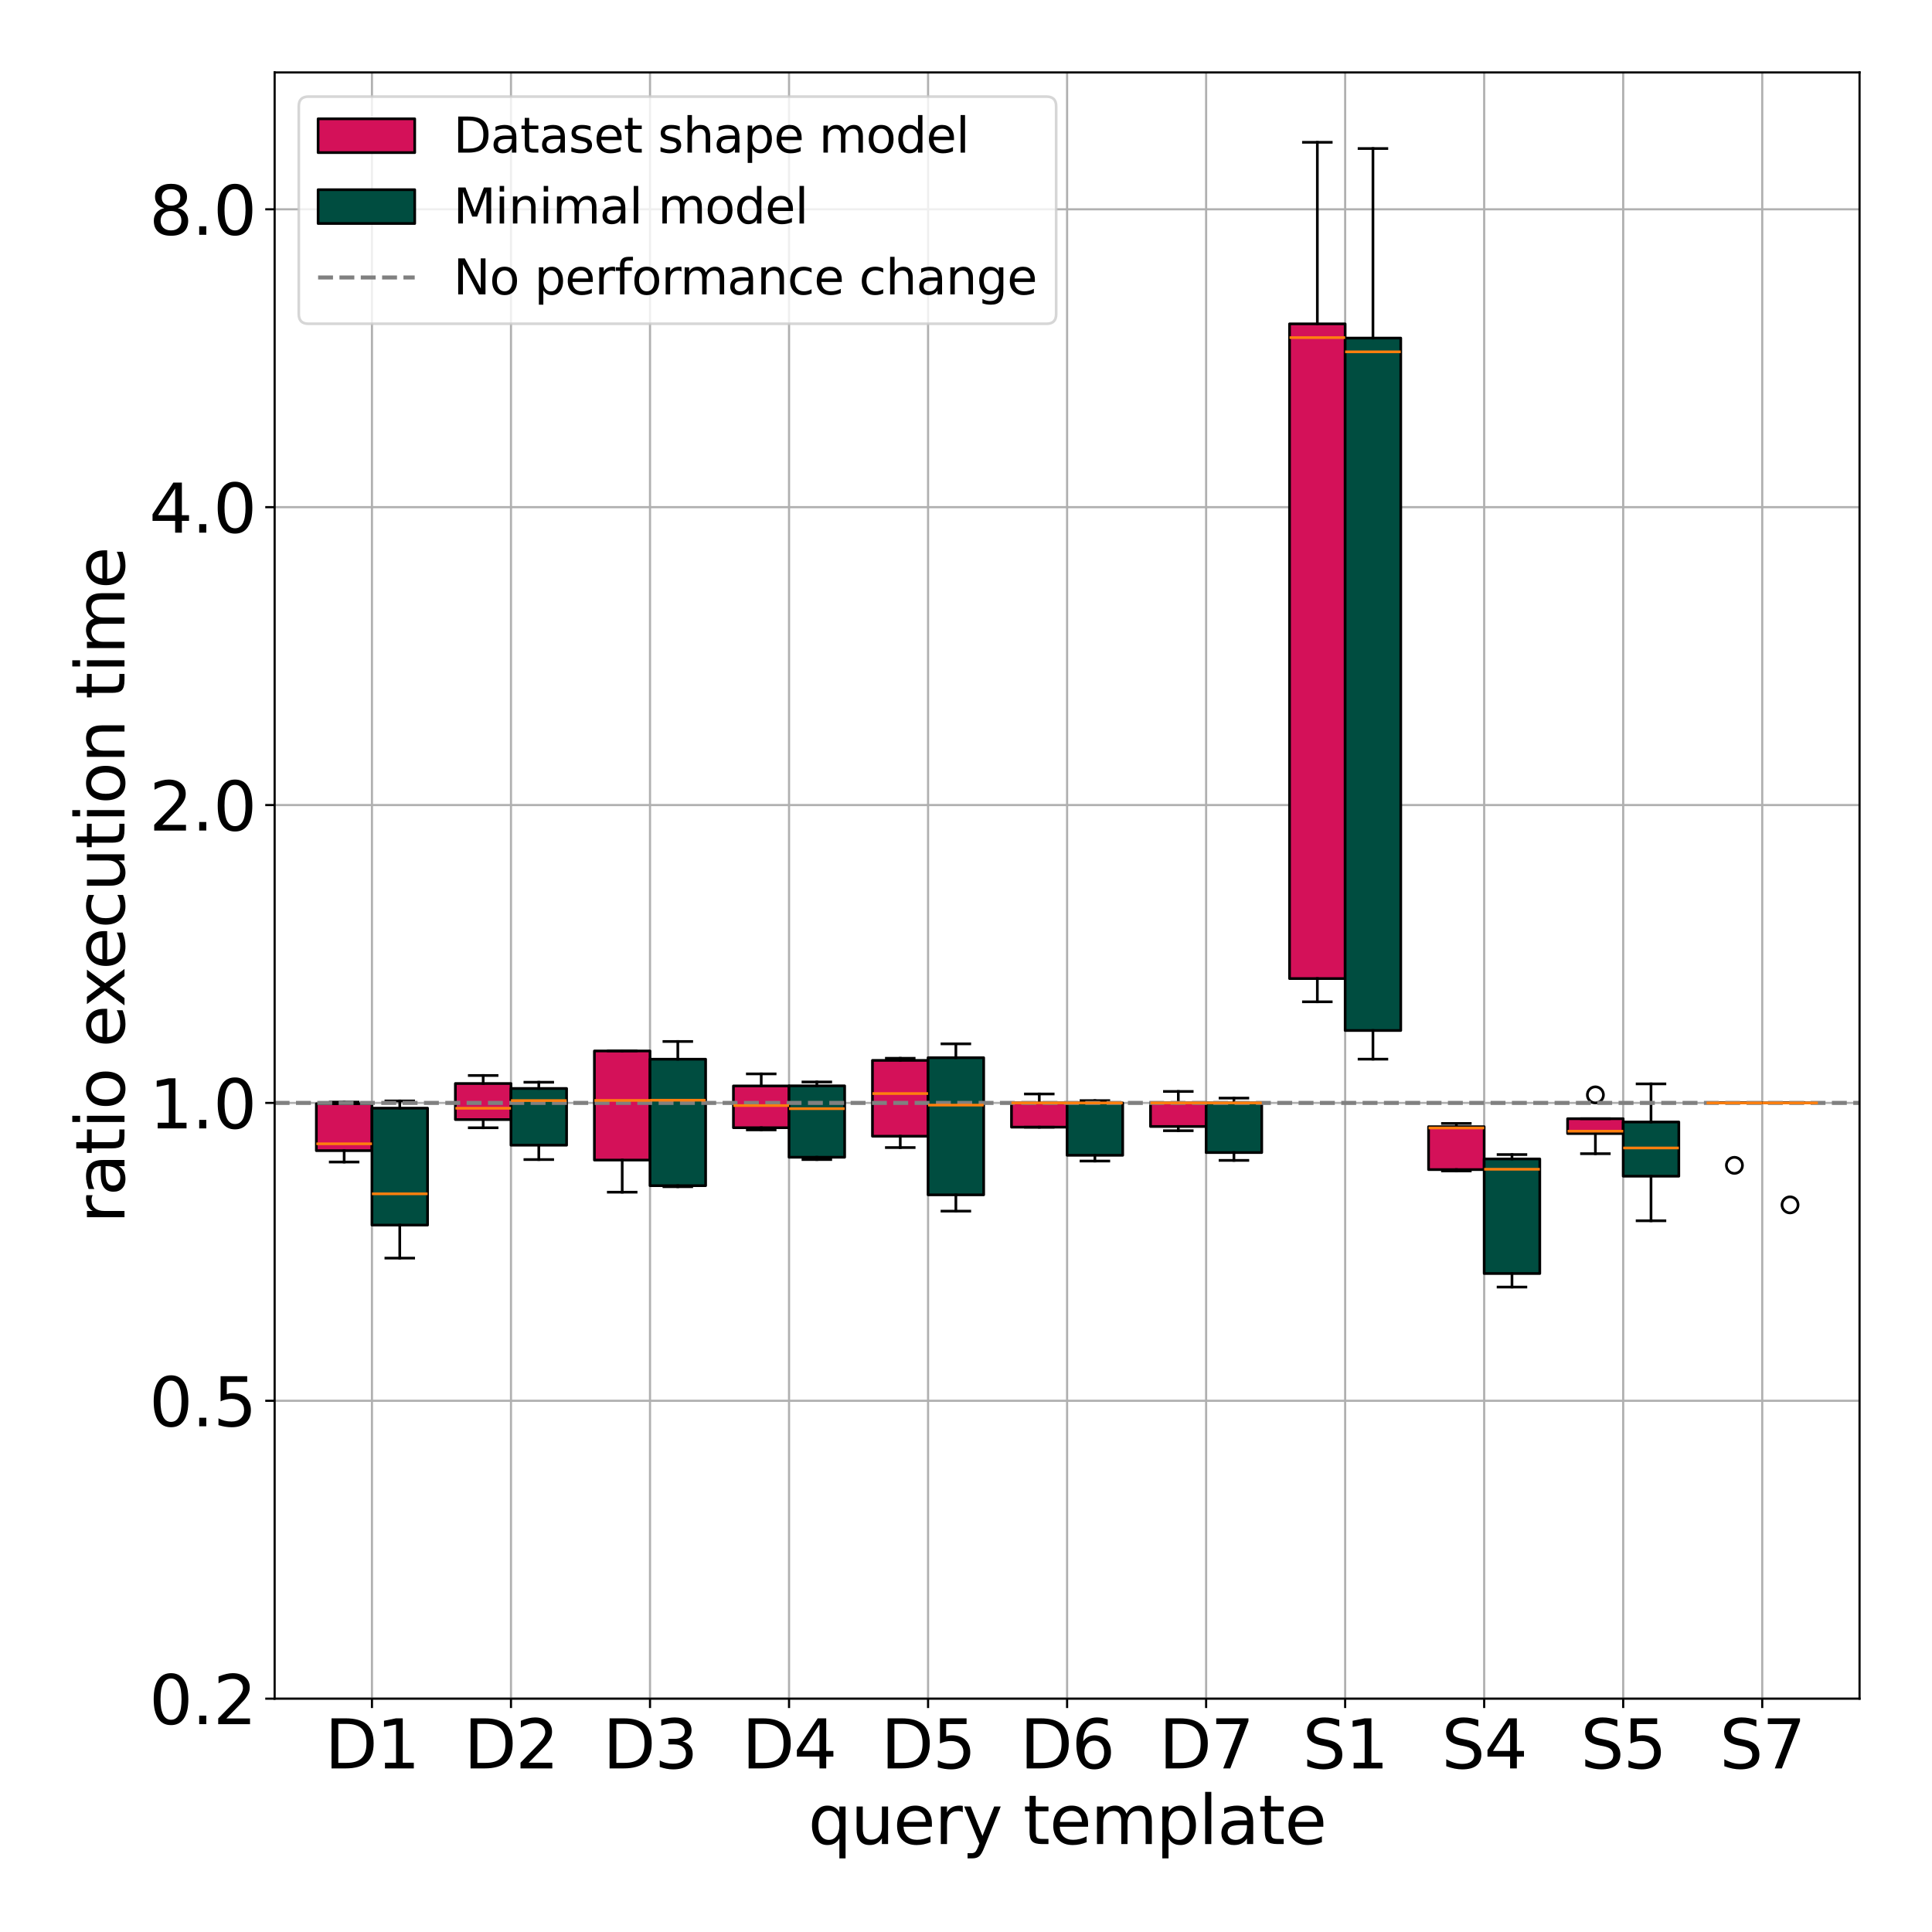 <?xml version="1.0" encoding="utf-8" standalone="no"?>
<!DOCTYPE svg PUBLIC "-//W3C//DTD SVG 1.1//EN"
  "http://www.w3.org/Graphics/SVG/1.1/DTD/svg11.dtd">
<svg xmlns:xlink="http://www.w3.org/1999/xlink" width="720pt" height="720pt" viewBox="0 0 720 720" xmlns="http://www.w3.org/2000/svg" version="1.1">
 <defs>
  <style type="text/css">*{stroke-linejoin: round; stroke-linecap: butt}</style>
 </defs>
 <g id="figure_1">
  <g id="patch_1">
   <path d="M 0 720 
L 720 720 
L 720 0 
L 0 0 
z
" style="fill: #ffffff"/>
  </g>
  <g id="axes_1">
   <g id="patch_2">
    <path d="M 102.35 633.04 
L 693 633.04 
L 693 27 
L 102.35 27 
z
" style="fill: #ffffff"/>
   </g>
   <g id="matplotlib.axis_1">
    <g id="xtick_1">
     <g id="line2d_1">
      <path d="M 138.618 633.04 
L 138.618 27 
" clip-path="url(#p87df834d7c)" style="fill: none; stroke: #b0b0b0; stroke-width: 0.8; stroke-linecap: square"/>
     </g>
     <g id="line2d_2">
      <defs>
       <path id="m5e03c2108e" d="M 0 0 
L 0 3.5 
" style="stroke: #000000; stroke-width: 0.8"/>
      </defs>
      <g>
       <use xlink:href="#m5e03c2108e" x="138.618" y="633.04" style="stroke: #000000; stroke-width: 0.8"/>
      </g>
     </g>
     <g id="text_1">
      <!-- D1 -->
      <g transform="translate(121.04 659.036) scale(0.25 -0.25)">
       <defs>
        <path id="DejaVuSans-44" d="M 1259 4147 
L 1259 519 
L 2022 519 
Q 2988 519 3436 956 
Q 3884 1394 3884 2338 
Q 3884 3275 3436 3711 
Q 2988 4147 2022 4147 
L 1259 4147 
z
M 628 4666 
L 1925 4666 
Q 3281 4666 3915 4102 
Q 4550 3538 4550 2338 
Q 4550 1131 3912 565 
Q 3275 0 1925 0 
L 628 0 
L 628 4666 
z
" transform="scale(0.016)"/>
        <path id="DejaVuSans-31" d="M 794 531 
L 1825 531 
L 1825 4091 
L 703 3866 
L 703 4441 
L 1819 4666 
L 2450 4666 
L 2450 531 
L 3481 531 
L 3481 0 
L 794 0 
L 794 531 
z
" transform="scale(0.016)"/>
       </defs>
       <use xlink:href="#DejaVuSans-44"/>
       <use xlink:href="#DejaVuSans-31" x="77.002"/>
      </g>
     </g>
    </g>
    <g id="xtick_2">
     <g id="line2d_3">
      <path d="M 190.429 633.04 
L 190.429 27 
" clip-path="url(#p87df834d7c)" style="fill: none; stroke: #b0b0b0; stroke-width: 0.8; stroke-linecap: square"/>
     </g>
     <g id="line2d_4">
      <g>
       <use xlink:href="#m5e03c2108e" x="190.429" y="633.04" style="stroke: #000000; stroke-width: 0.8"/>
      </g>
     </g>
     <g id="text_2">
      <!-- D2 -->
      <g transform="translate(172.851 659.036) scale(0.25 -0.25)">
       <defs>
        <path id="DejaVuSans-32" d="M 1228 531 
L 3431 531 
L 3431 0 
L 469 0 
L 469 531 
Q 828 903 1448 1529 
Q 2069 2156 2228 2338 
Q 2531 2678 2651 2914 
Q 2772 3150 2772 3378 
Q 2772 3750 2511 3984 
Q 2250 4219 1831 4219 
Q 1534 4219 1204 4116 
Q 875 4013 500 3803 
L 500 4441 
Q 881 4594 1212 4672 
Q 1544 4750 1819 4750 
Q 2544 4750 2975 4387 
Q 3406 4025 3406 3419 
Q 3406 3131 3298 2873 
Q 3191 2616 2906 2266 
Q 2828 2175 2409 1742 
Q 1991 1309 1228 531 
z
" transform="scale(0.016)"/>
       </defs>
       <use xlink:href="#DejaVuSans-44"/>
       <use xlink:href="#DejaVuSans-32" x="77.002"/>
      </g>
     </g>
    </g>
    <g id="xtick_3">
     <g id="line2d_5">
      <path d="M 242.241 633.04 
L 242.241 27 
" clip-path="url(#p87df834d7c)" style="fill: none; stroke: #b0b0b0; stroke-width: 0.8; stroke-linecap: square"/>
     </g>
     <g id="line2d_6">
      <g>
       <use xlink:href="#m5e03c2108e" x="242.241" y="633.04" style="stroke: #000000; stroke-width: 0.8"/>
      </g>
     </g>
     <g id="text_3">
      <!-- D3 -->
      <g transform="translate(224.663 659.036) scale(0.25 -0.25)">
       <defs>
        <path id="DejaVuSans-33" d="M 2597 2516 
Q 3050 2419 3304 2112 
Q 3559 1806 3559 1356 
Q 3559 666 3084 287 
Q 2609 -91 1734 -91 
Q 1441 -91 1130 -33 
Q 819 25 488 141 
L 488 750 
Q 750 597 1062 519 
Q 1375 441 1716 441 
Q 2309 441 2620 675 
Q 2931 909 2931 1356 
Q 2931 1769 2642 2001 
Q 2353 2234 1838 2234 
L 1294 2234 
L 1294 2753 
L 1863 2753 
Q 2328 2753 2575 2939 
Q 2822 3125 2822 3475 
Q 2822 3834 2567 4026 
Q 2313 4219 1838 4219 
Q 1578 4219 1281 4162 
Q 984 4106 628 3988 
L 628 4550 
Q 988 4650 1302 4700 
Q 1616 4750 1894 4750 
Q 2613 4750 3031 4423 
Q 3450 4097 3450 3541 
Q 3450 3153 3228 2886 
Q 3006 2619 2597 2516 
z
" transform="scale(0.016)"/>
       </defs>
       <use xlink:href="#DejaVuSans-44"/>
       <use xlink:href="#DejaVuSans-33" x="77.002"/>
      </g>
     </g>
    </g>
    <g id="xtick_4">
     <g id="line2d_7">
      <path d="M 294.052 633.04 
L 294.052 27 
" clip-path="url(#p87df834d7c)" style="fill: none; stroke: #b0b0b0; stroke-width: 0.8; stroke-linecap: square"/>
     </g>
     <g id="line2d_8">
      <g>
       <use xlink:href="#m5e03c2108e" x="294.052" y="633.04" style="stroke: #000000; stroke-width: 0.8"/>
      </g>
     </g>
     <g id="text_4">
      <!-- D4 -->
      <g transform="translate(276.474 659.036) scale(0.25 -0.25)">
       <defs>
        <path id="DejaVuSans-34" d="M 2419 4116 
L 825 1625 
L 2419 1625 
L 2419 4116 
z
M 2253 4666 
L 3047 4666 
L 3047 1625 
L 3713 1625 
L 3713 1100 
L 3047 1100 
L 3047 0 
L 2419 0 
L 2419 1100 
L 313 1100 
L 313 1709 
L 2253 4666 
z
" transform="scale(0.016)"/>
       </defs>
       <use xlink:href="#DejaVuSans-44"/>
       <use xlink:href="#DejaVuSans-34" x="77.002"/>
      </g>
     </g>
    </g>
    <g id="xtick_5">
     <g id="line2d_9">
      <path d="M 345.864 633.04 
L 345.864 27 
" clip-path="url(#p87df834d7c)" style="fill: none; stroke: #b0b0b0; stroke-width: 0.8; stroke-linecap: square"/>
     </g>
     <g id="line2d_10">
      <g>
       <use xlink:href="#m5e03c2108e" x="345.864" y="633.04" style="stroke: #000000; stroke-width: 0.8"/>
      </g>
     </g>
     <g id="text_5">
      <!-- D5 -->
      <g transform="translate(328.285 659.036) scale(0.25 -0.25)">
       <defs>
        <path id="DejaVuSans-35" d="M 691 4666 
L 3169 4666 
L 3169 4134 
L 1269 4134 
L 1269 2991 
Q 1406 3038 1543 3061 
Q 1681 3084 1819 3084 
Q 2600 3084 3056 2656 
Q 3513 2228 3513 1497 
Q 3513 744 3044 326 
Q 2575 -91 1722 -91 
Q 1428 -91 1123 -41 
Q 819 9 494 109 
L 494 744 
Q 775 591 1075 516 
Q 1375 441 1709 441 
Q 2250 441 2565 725 
Q 2881 1009 2881 1497 
Q 2881 1984 2565 2268 
Q 2250 2553 1709 2553 
Q 1456 2553 1204 2497 
Q 953 2441 691 2322 
L 691 4666 
z
" transform="scale(0.016)"/>
       </defs>
       <use xlink:href="#DejaVuSans-44"/>
       <use xlink:href="#DejaVuSans-35" x="77.002"/>
      </g>
     </g>
    </g>
    <g id="xtick_6">
     <g id="line2d_11">
      <path d="M 397.675 633.04 
L 397.675 27 
" clip-path="url(#p87df834d7c)" style="fill: none; stroke: #b0b0b0; stroke-width: 0.8; stroke-linecap: square"/>
     </g>
     <g id="line2d_12">
      <g>
       <use xlink:href="#m5e03c2108e" x="397.675" y="633.04" style="stroke: #000000; stroke-width: 0.8"/>
      </g>
     </g>
     <g id="text_6">
      <!-- D6 -->
      <g transform="translate(380.097 659.036) scale(0.25 -0.25)">
       <defs>
        <path id="DejaVuSans-36" d="M 2113 2584 
Q 1688 2584 1439 2293 
Q 1191 2003 1191 1497 
Q 1191 994 1439 701 
Q 1688 409 2113 409 
Q 2538 409 2786 701 
Q 3034 994 3034 1497 
Q 3034 2003 2786 2293 
Q 2538 2584 2113 2584 
z
M 3366 4563 
L 3366 3988 
Q 3128 4100 2886 4159 
Q 2644 4219 2406 4219 
Q 1781 4219 1451 3797 
Q 1122 3375 1075 2522 
Q 1259 2794 1537 2939 
Q 1816 3084 2150 3084 
Q 2853 3084 3261 2657 
Q 3669 2231 3669 1497 
Q 3669 778 3244 343 
Q 2819 -91 2113 -91 
Q 1303 -91 875 529 
Q 447 1150 447 2328 
Q 447 3434 972 4092 
Q 1497 4750 2381 4750 
Q 2619 4750 2861 4703 
Q 3103 4656 3366 4563 
z
" transform="scale(0.016)"/>
       </defs>
       <use xlink:href="#DejaVuSans-44"/>
       <use xlink:href="#DejaVuSans-36" x="77.002"/>
      </g>
     </g>
    </g>
    <g id="xtick_7">
     <g id="line2d_13">
      <path d="M 449.486 633.04 
L 449.486 27 
" clip-path="url(#p87df834d7c)" style="fill: none; stroke: #b0b0b0; stroke-width: 0.8; stroke-linecap: square"/>
     </g>
     <g id="line2d_14">
      <g>
       <use xlink:href="#m5e03c2108e" x="449.486" y="633.04" style="stroke: #000000; stroke-width: 0.8"/>
      </g>
     </g>
     <g id="text_7">
      <!-- D7 -->
      <g transform="translate(431.908 659.036) scale(0.25 -0.25)">
       <defs>
        <path id="DejaVuSans-37" d="M 525 4666 
L 3525 4666 
L 3525 4397 
L 1831 0 
L 1172 0 
L 2766 4134 
L 525 4134 
L 525 4666 
z
" transform="scale(0.016)"/>
       </defs>
       <use xlink:href="#DejaVuSans-44"/>
       <use xlink:href="#DejaVuSans-37" x="77.002"/>
      </g>
     </g>
    </g>
    <g id="xtick_8">
     <g id="line2d_15">
      <path d="M 501.298 633.04 
L 501.298 27 
" clip-path="url(#p87df834d7c)" style="fill: none; stroke: #b0b0b0; stroke-width: 0.8; stroke-linecap: square"/>
     </g>
     <g id="line2d_16">
      <g>
       <use xlink:href="#m5e03c2108e" x="501.298" y="633.04" style="stroke: #000000; stroke-width: 0.8"/>
      </g>
     </g>
     <g id="text_8">
      <!-- S1 -->
      <g transform="translate(485.409 659.036) scale(0.25 -0.25)">
       <defs>
        <path id="DejaVuSans-53" d="M 3425 4513 
L 3425 3897 
Q 3066 4069 2747 4153 
Q 2428 4238 2131 4238 
Q 1616 4238 1336 4038 
Q 1056 3838 1056 3469 
Q 1056 3159 1242 3001 
Q 1428 2844 1947 2747 
L 2328 2669 
Q 3034 2534 3370 2195 
Q 3706 1856 3706 1288 
Q 3706 609 3251 259 
Q 2797 -91 1919 -91 
Q 1588 -91 1214 -16 
Q 841 59 441 206 
L 441 856 
Q 825 641 1194 531 
Q 1563 422 1919 422 
Q 2459 422 2753 634 
Q 3047 847 3047 1241 
Q 3047 1584 2836 1778 
Q 2625 1972 2144 2069 
L 1759 2144 
Q 1053 2284 737 2584 
Q 422 2884 422 3419 
Q 422 4038 858 4394 
Q 1294 4750 2059 4750 
Q 2388 4750 2728 4690 
Q 3069 4631 3425 4513 
z
" transform="scale(0.016)"/>
       </defs>
       <use xlink:href="#DejaVuSans-53"/>
       <use xlink:href="#DejaVuSans-31" x="63.477"/>
      </g>
     </g>
    </g>
    <g id="xtick_9">
     <g id="line2d_17">
      <path d="M 553.109 633.04 
L 553.109 27 
" clip-path="url(#p87df834d7c)" style="fill: none; stroke: #b0b0b0; stroke-width: 0.8; stroke-linecap: square"/>
     </g>
     <g id="line2d_18">
      <g>
       <use xlink:href="#m5e03c2108e" x="553.109" y="633.04" style="stroke: #000000; stroke-width: 0.8"/>
      </g>
     </g>
     <g id="text_9">
      <!-- S4 -->
      <g transform="translate(537.221 659.036) scale(0.25 -0.25)">
       <use xlink:href="#DejaVuSans-53"/>
       <use xlink:href="#DejaVuSans-34" x="63.477"/>
      </g>
     </g>
    </g>
    <g id="xtick_10">
     <g id="line2d_19">
      <path d="M 604.921 633.04 
L 604.921 27 
" clip-path="url(#p87df834d7c)" style="fill: none; stroke: #b0b0b0; stroke-width: 0.8; stroke-linecap: square"/>
     </g>
     <g id="line2d_20">
      <g>
       <use xlink:href="#m5e03c2108e" x="604.921" y="633.04" style="stroke: #000000; stroke-width: 0.8"/>
      </g>
     </g>
     <g id="text_10">
      <!-- S5 -->
      <g transform="translate(589.032 659.036) scale(0.25 -0.25)">
       <use xlink:href="#DejaVuSans-53"/>
       <use xlink:href="#DejaVuSans-35" x="63.477"/>
      </g>
     </g>
    </g>
    <g id="xtick_11">
     <g id="line2d_21">
      <path d="M 656.732 633.04 
L 656.732 27 
" clip-path="url(#p87df834d7c)" style="fill: none; stroke: #b0b0b0; stroke-width: 0.8; stroke-linecap: square"/>
     </g>
     <g id="line2d_22">
      <g>
       <use xlink:href="#m5e03c2108e" x="656.732" y="633.04" style="stroke: #000000; stroke-width: 0.8"/>
      </g>
     </g>
     <g id="text_11">
      <!-- S7 -->
      <g transform="translate(640.843 659.036) scale(0.25 -0.25)">
       <use xlink:href="#DejaVuSans-53"/>
       <use xlink:href="#DejaVuSans-37" x="63.477"/>
      </g>
     </g>
    </g>
    <g id="text_12">
     <!-- query template -->
     <g transform="translate(301.189 687.231) scale(0.25 -0.25)">
      <defs>
       <path id="DejaVuSans-71" d="M 947 1747 
Q 947 1113 1208 752 
Q 1469 391 1925 391 
Q 2381 391 2643 752 
Q 2906 1113 2906 1747 
Q 2906 2381 2643 2742 
Q 2381 3103 1925 3103 
Q 1469 3103 1208 2742 
Q 947 2381 947 1747 
z
M 2906 525 
Q 2725 213 2448 61 
Q 2172 -91 1784 -91 
Q 1150 -91 751 415 
Q 353 922 353 1747 
Q 353 2572 751 3078 
Q 1150 3584 1784 3584 
Q 2172 3584 2448 3432 
Q 2725 3281 2906 2969 
L 2906 3500 
L 3481 3500 
L 3481 -1331 
L 2906 -1331 
L 2906 525 
z
" transform="scale(0.016)"/>
       <path id="DejaVuSans-75" d="M 544 1381 
L 544 3500 
L 1119 3500 
L 1119 1403 
Q 1119 906 1312 657 
Q 1506 409 1894 409 
Q 2359 409 2629 706 
Q 2900 1003 2900 1516 
L 2900 3500 
L 3475 3500 
L 3475 0 
L 2900 0 
L 2900 538 
Q 2691 219 2414 64 
Q 2138 -91 1772 -91 
Q 1169 -91 856 284 
Q 544 659 544 1381 
z
M 1991 3584 
L 1991 3584 
z
" transform="scale(0.016)"/>
       <path id="DejaVuSans-65" d="M 3597 1894 
L 3597 1613 
L 953 1613 
Q 991 1019 1311 708 
Q 1631 397 2203 397 
Q 2534 397 2845 478 
Q 3156 559 3463 722 
L 3463 178 
Q 3153 47 2828 -22 
Q 2503 -91 2169 -91 
Q 1331 -91 842 396 
Q 353 884 353 1716 
Q 353 2575 817 3079 
Q 1281 3584 2069 3584 
Q 2775 3584 3186 3129 
Q 3597 2675 3597 1894 
z
M 3022 2063 
Q 3016 2534 2758 2815 
Q 2500 3097 2075 3097 
Q 1594 3097 1305 2825 
Q 1016 2553 972 2059 
L 3022 2063 
z
" transform="scale(0.016)"/>
       <path id="DejaVuSans-72" d="M 2631 2963 
Q 2534 3019 2420 3045 
Q 2306 3072 2169 3072 
Q 1681 3072 1420 2755 
Q 1159 2438 1159 1844 
L 1159 0 
L 581 0 
L 581 3500 
L 1159 3500 
L 1159 2956 
Q 1341 3275 1631 3429 
Q 1922 3584 2338 3584 
Q 2397 3584 2469 3576 
Q 2541 3569 2628 3553 
L 2631 2963 
z
" transform="scale(0.016)"/>
       <path id="DejaVuSans-79" d="M 2059 -325 
Q 1816 -950 1584 -1140 
Q 1353 -1331 966 -1331 
L 506 -1331 
L 506 -850 
L 844 -850 
Q 1081 -850 1212 -737 
Q 1344 -625 1503 -206 
L 1606 56 
L 191 3500 
L 800 3500 
L 1894 763 
L 2988 3500 
L 3597 3500 
L 2059 -325 
z
" transform="scale(0.016)"/>
       <path id="DejaVuSans-20" transform="scale(0.016)"/>
       <path id="DejaVuSans-74" d="M 1172 4494 
L 1172 3500 
L 2356 3500 
L 2356 3053 
L 1172 3053 
L 1172 1153 
Q 1172 725 1289 603 
Q 1406 481 1766 481 
L 2356 481 
L 2356 0 
L 1766 0 
Q 1100 0 847 248 
Q 594 497 594 1153 
L 594 3053 
L 172 3053 
L 172 3500 
L 594 3500 
L 594 4494 
L 1172 4494 
z
" transform="scale(0.016)"/>
       <path id="DejaVuSans-6d" d="M 3328 2828 
Q 3544 3216 3844 3400 
Q 4144 3584 4550 3584 
Q 5097 3584 5394 3201 
Q 5691 2819 5691 2113 
L 5691 0 
L 5113 0 
L 5113 2094 
Q 5113 2597 4934 2840 
Q 4756 3084 4391 3084 
Q 3944 3084 3684 2787 
Q 3425 2491 3425 1978 
L 3425 0 
L 2847 0 
L 2847 2094 
Q 2847 2600 2669 2842 
Q 2491 3084 2119 3084 
Q 1678 3084 1418 2786 
Q 1159 2488 1159 1978 
L 1159 0 
L 581 0 
L 581 3500 
L 1159 3500 
L 1159 2956 
Q 1356 3278 1631 3431 
Q 1906 3584 2284 3584 
Q 2666 3584 2933 3390 
Q 3200 3197 3328 2828 
z
" transform="scale(0.016)"/>
       <path id="DejaVuSans-70" d="M 1159 525 
L 1159 -1331 
L 581 -1331 
L 581 3500 
L 1159 3500 
L 1159 2969 
Q 1341 3281 1617 3432 
Q 1894 3584 2278 3584 
Q 2916 3584 3314 3078 
Q 3713 2572 3713 1747 
Q 3713 922 3314 415 
Q 2916 -91 2278 -91 
Q 1894 -91 1617 61 
Q 1341 213 1159 525 
z
M 3116 1747 
Q 3116 2381 2855 2742 
Q 2594 3103 2138 3103 
Q 1681 3103 1420 2742 
Q 1159 2381 1159 1747 
Q 1159 1113 1420 752 
Q 1681 391 2138 391 
Q 2594 391 2855 752 
Q 3116 1113 3116 1747 
z
" transform="scale(0.016)"/>
       <path id="DejaVuSans-6c" d="M 603 4863 
L 1178 4863 
L 1178 0 
L 603 0 
L 603 4863 
z
" transform="scale(0.016)"/>
       <path id="DejaVuSans-61" d="M 2194 1759 
Q 1497 1759 1228 1600 
Q 959 1441 959 1056 
Q 959 750 1161 570 
Q 1363 391 1709 391 
Q 2188 391 2477 730 
Q 2766 1069 2766 1631 
L 2766 1759 
L 2194 1759 
z
M 3341 1997 
L 3341 0 
L 2766 0 
L 2766 531 
Q 2569 213 2275 61 
Q 1981 -91 1556 -91 
Q 1019 -91 701 211 
Q 384 513 384 1019 
Q 384 1609 779 1909 
Q 1175 2209 1959 2209 
L 2766 2209 
L 2766 2266 
Q 2766 2663 2505 2880 
Q 2244 3097 1772 3097 
Q 1472 3097 1187 3025 
Q 903 2953 641 2809 
L 641 3341 
Q 956 3463 1253 3523 
Q 1550 3584 1831 3584 
Q 2591 3584 2966 3190 
Q 3341 2797 3341 1997 
z
" transform="scale(0.016)"/>
      </defs>
      <use xlink:href="#DejaVuSans-71"/>
      <use xlink:href="#DejaVuSans-75" x="63.477"/>
      <use xlink:href="#DejaVuSans-65" x="126.855"/>
      <use xlink:href="#DejaVuSans-72" x="188.379"/>
      <use xlink:href="#DejaVuSans-79" x="229.492"/>
      <use xlink:href="#DejaVuSans-20" x="288.672"/>
      <use xlink:href="#DejaVuSans-74" x="320.459"/>
      <use xlink:href="#DejaVuSans-65" x="359.668"/>
      <use xlink:href="#DejaVuSans-6d" x="421.191"/>
      <use xlink:href="#DejaVuSans-70" x="518.604"/>
      <use xlink:href="#DejaVuSans-6c" x="582.08"/>
      <use xlink:href="#DejaVuSans-61" x="609.863"/>
      <use xlink:href="#DejaVuSans-74" x="671.143"/>
      <use xlink:href="#DejaVuSans-65" x="710.352"/>
     </g>
    </g>
   </g>
   <g id="matplotlib.axis_2">
    <g id="ytick_1">
     <g id="line2d_23">
      <path d="M 102.35 633.04 
L 693 633.04 
" clip-path="url(#p87df834d7c)" style="fill: none; stroke: #b0b0b0; stroke-width: 0.8; stroke-linecap: square"/>
     </g>
     <g id="line2d_24">
      <defs>
       <path id="m58d6c2fc0e" d="M 0 0 
L -3.5 0 
" style="stroke: #000000; stroke-width: 0.8"/>
      </defs>
      <g>
       <use xlink:href="#m58d6c2fc0e" x="102.35" y="633.04" style="stroke: #000000; stroke-width: 0.8"/>
      </g>
     </g>
     <g id="text_13">
      <!-- 0.2 -->
      <g transform="translate(55.592 642.538) scale(0.25 -0.25)">
       <defs>
        <path id="DejaVuSans-30" d="M 2034 4250 
Q 1547 4250 1301 3770 
Q 1056 3291 1056 2328 
Q 1056 1369 1301 889 
Q 1547 409 2034 409 
Q 2525 409 2770 889 
Q 3016 1369 3016 2328 
Q 3016 3291 2770 3770 
Q 2525 4250 2034 4250 
z
M 2034 4750 
Q 2819 4750 3233 4129 
Q 3647 3509 3647 2328 
Q 3647 1150 3233 529 
Q 2819 -91 2034 -91 
Q 1250 -91 836 529 
Q 422 1150 422 2328 
Q 422 3509 836 4129 
Q 1250 4750 2034 4750 
z
" transform="scale(0.016)"/>
        <path id="DejaVuSans-2e" d="M 684 794 
L 1344 794 
L 1344 0 
L 684 0 
L 684 794 
z
" transform="scale(0.016)"/>
       </defs>
       <use xlink:href="#DejaVuSans-30"/>
       <use xlink:href="#DejaVuSans-2e" x="63.623"/>
       <use xlink:href="#DejaVuSans-32" x="95.41"/>
      </g>
     </g>
    </g>
    <g id="ytick_2">
     <g id="line2d_25">
      <path d="M 102.35 522.032 
L 693 522.032 
" clip-path="url(#p87df834d7c)" style="fill: none; stroke: #b0b0b0; stroke-width: 0.8; stroke-linecap: square"/>
     </g>
     <g id="line2d_26">
      <g>
       <use xlink:href="#m58d6c2fc0e" x="102.35" y="522.032" style="stroke: #000000; stroke-width: 0.8"/>
      </g>
     </g>
     <g id="text_14">
      <!-- 0.5 -->
      <g transform="translate(55.592 531.53) scale(0.25 -0.25)">
       <use xlink:href="#DejaVuSans-30"/>
       <use xlink:href="#DejaVuSans-2e" x="63.623"/>
       <use xlink:href="#DejaVuSans-35" x="95.41"/>
      </g>
     </g>
    </g>
    <g id="ytick_3">
     <g id="line2d_27">
      <path d="M 102.35 411.024 
L 693 411.024 
" clip-path="url(#p87df834d7c)" style="fill: none; stroke: #b0b0b0; stroke-width: 0.8; stroke-linecap: square"/>
     </g>
     <g id="line2d_28">
      <g>
       <use xlink:href="#m58d6c2fc0e" x="102.35" y="411.024" style="stroke: #000000; stroke-width: 0.8"/>
      </g>
     </g>
     <g id="text_15">
      <!-- 1.0 -->
      <g transform="translate(55.592 420.522) scale(0.25 -0.25)">
       <use xlink:href="#DejaVuSans-31"/>
       <use xlink:href="#DejaVuSans-2e" x="63.623"/>
       <use xlink:href="#DejaVuSans-30" x="95.41"/>
      </g>
     </g>
    </g>
    <g id="ytick_4">
     <g id="line2d_29">
      <path d="M 102.35 300.016 
L 693 300.016 
" clip-path="url(#p87df834d7c)" style="fill: none; stroke: #b0b0b0; stroke-width: 0.8; stroke-linecap: square"/>
     </g>
     <g id="line2d_30">
      <g>
       <use xlink:href="#m58d6c2fc0e" x="102.35" y="300.016" style="stroke: #000000; stroke-width: 0.8"/>
      </g>
     </g>
     <g id="text_16">
      <!-- 2.0 -->
      <g transform="translate(55.592 309.514) scale(0.25 -0.25)">
       <use xlink:href="#DejaVuSans-32"/>
       <use xlink:href="#DejaVuSans-2e" x="63.623"/>
       <use xlink:href="#DejaVuSans-30" x="95.41"/>
      </g>
     </g>
    </g>
    <g id="ytick_5">
     <g id="line2d_31">
      <path d="M 102.35 189.008 
L 693 189.008 
" clip-path="url(#p87df834d7c)" style="fill: none; stroke: #b0b0b0; stroke-width: 0.8; stroke-linecap: square"/>
     </g>
     <g id="line2d_32">
      <g>
       <use xlink:href="#m58d6c2fc0e" x="102.35" y="189.008" style="stroke: #000000; stroke-width: 0.8"/>
      </g>
     </g>
     <g id="text_17">
      <!-- 4.0 -->
      <g transform="translate(55.592 198.506) scale(0.25 -0.25)">
       <use xlink:href="#DejaVuSans-34"/>
       <use xlink:href="#DejaVuSans-2e" x="63.623"/>
       <use xlink:href="#DejaVuSans-30" x="95.41"/>
      </g>
     </g>
    </g>
    <g id="ytick_6">
     <g id="line2d_33">
      <path d="M 102.35 78.001 
L 693 78.001 
" clip-path="url(#p87df834d7c)" style="fill: none; stroke: #b0b0b0; stroke-width: 0.8; stroke-linecap: square"/>
     </g>
     <g id="line2d_34">
      <g>
       <use xlink:href="#m58d6c2fc0e" x="102.35" y="78.001" style="stroke: #000000; stroke-width: 0.8"/>
      </g>
     </g>
     <g id="text_18">
      <!-- 8.0 -->
      <g transform="translate(55.592 87.499) scale(0.25 -0.25)">
       <defs>
        <path id="DejaVuSans-38" d="M 2034 2216 
Q 1584 2216 1326 1975 
Q 1069 1734 1069 1313 
Q 1069 891 1326 650 
Q 1584 409 2034 409 
Q 2484 409 2743 651 
Q 3003 894 3003 1313 
Q 3003 1734 2745 1975 
Q 2488 2216 2034 2216 
z
M 1403 2484 
Q 997 2584 770 2862 
Q 544 3141 544 3541 
Q 544 4100 942 4425 
Q 1341 4750 2034 4750 
Q 2731 4750 3128 4425 
Q 3525 4100 3525 3541 
Q 3525 3141 3298 2862 
Q 3072 2584 2669 2484 
Q 3125 2378 3379 2068 
Q 3634 1759 3634 1313 
Q 3634 634 3220 271 
Q 2806 -91 2034 -91 
Q 1263 -91 848 271 
Q 434 634 434 1313 
Q 434 1759 690 2068 
Q 947 2378 1403 2484 
z
M 1172 3481 
Q 1172 3119 1398 2916 
Q 1625 2713 2034 2713 
Q 2441 2713 2670 2916 
Q 2900 3119 2900 3481 
Q 2900 3844 2670 4047 
Q 2441 4250 2034 4250 
Q 1625 4250 1398 4047 
Q 1172 3844 1172 3481 
z
" transform="scale(0.016)"/>
       </defs>
       <use xlink:href="#DejaVuSans-38"/>
       <use xlink:href="#DejaVuSans-2e" x="63.623"/>
       <use xlink:href="#DejaVuSans-30" x="95.41"/>
      </g>
     </g>
    </g>
    <g id="text_19">
     <!-- ratio execution time -->
     <g transform="translate(46.393 455.936) rotate(-90) scale(0.25 -0.25)">
      <defs>
       <path id="DejaVuSans-69" d="M 603 3500 
L 1178 3500 
L 1178 0 
L 603 0 
L 603 3500 
z
M 603 4863 
L 1178 4863 
L 1178 4134 
L 603 4134 
L 603 4863 
z
" transform="scale(0.016)"/>
       <path id="DejaVuSans-6f" d="M 1959 3097 
Q 1497 3097 1228 2736 
Q 959 2375 959 1747 
Q 959 1119 1226 758 
Q 1494 397 1959 397 
Q 2419 397 2687 759 
Q 2956 1122 2956 1747 
Q 2956 2369 2687 2733 
Q 2419 3097 1959 3097 
z
M 1959 3584 
Q 2709 3584 3137 3096 
Q 3566 2609 3566 1747 
Q 3566 888 3137 398 
Q 2709 -91 1959 -91 
Q 1206 -91 779 398 
Q 353 888 353 1747 
Q 353 2609 779 3096 
Q 1206 3584 1959 3584 
z
" transform="scale(0.016)"/>
       <path id="DejaVuSans-78" d="M 3513 3500 
L 2247 1797 
L 3578 0 
L 2900 0 
L 1881 1375 
L 863 0 
L 184 0 
L 1544 1831 
L 300 3500 
L 978 3500 
L 1906 2253 
L 2834 3500 
L 3513 3500 
z
" transform="scale(0.016)"/>
       <path id="DejaVuSans-63" d="M 3122 3366 
L 3122 2828 
Q 2878 2963 2633 3030 
Q 2388 3097 2138 3097 
Q 1578 3097 1268 2742 
Q 959 2388 959 1747 
Q 959 1106 1268 751 
Q 1578 397 2138 397 
Q 2388 397 2633 464 
Q 2878 531 3122 666 
L 3122 134 
Q 2881 22 2623 -34 
Q 2366 -91 2075 -91 
Q 1284 -91 818 406 
Q 353 903 353 1747 
Q 353 2603 823 3093 
Q 1294 3584 2113 3584 
Q 2378 3584 2631 3529 
Q 2884 3475 3122 3366 
z
" transform="scale(0.016)"/>
       <path id="DejaVuSans-6e" d="M 3513 2113 
L 3513 0 
L 2938 0 
L 2938 2094 
Q 2938 2591 2744 2837 
Q 2550 3084 2163 3084 
Q 1697 3084 1428 2787 
Q 1159 2491 1159 1978 
L 1159 0 
L 581 0 
L 581 3500 
L 1159 3500 
L 1159 2956 
Q 1366 3272 1645 3428 
Q 1925 3584 2291 3584 
Q 2894 3584 3203 3211 
Q 3513 2838 3513 2113 
z
" transform="scale(0.016)"/>
      </defs>
      <use xlink:href="#DejaVuSans-72"/>
      <use xlink:href="#DejaVuSans-61" x="41.113"/>
      <use xlink:href="#DejaVuSans-74" x="102.393"/>
      <use xlink:href="#DejaVuSans-69" x="141.602"/>
      <use xlink:href="#DejaVuSans-6f" x="169.385"/>
      <use xlink:href="#DejaVuSans-20" x="230.566"/>
      <use xlink:href="#DejaVuSans-65" x="262.354"/>
      <use xlink:href="#DejaVuSans-78" x="322.127"/>
      <use xlink:href="#DejaVuSans-65" x="378.182"/>
      <use xlink:href="#DejaVuSans-63" x="439.705"/>
      <use xlink:href="#DejaVuSans-75" x="494.686"/>
      <use xlink:href="#DejaVuSans-74" x="558.064"/>
      <use xlink:href="#DejaVuSans-69" x="597.273"/>
      <use xlink:href="#DejaVuSans-6f" x="625.057"/>
      <use xlink:href="#DejaVuSans-6e" x="686.238"/>
      <use xlink:href="#DejaVuSans-20" x="749.617"/>
      <use xlink:href="#DejaVuSans-74" x="781.404"/>
      <use xlink:href="#DejaVuSans-69" x="820.613"/>
      <use xlink:href="#DejaVuSans-6d" x="848.396"/>
      <use xlink:href="#DejaVuSans-65" x="945.809"/>
     </g>
    </g>
   </g>
   <g id="patch_3">
    <path d="M 117.893 428.819 
L 138.618 428.819 
L 138.618 411.335 
L 117.893 411.335 
L 117.893 428.819 
z
" clip-path="url(#p87df834d7c)" style="fill: #d41159; stroke: #000000; stroke-linejoin: miter"/>
   </g>
   <g id="line2d_35">
    <path d="M 128.256 428.819 
L 128.256 433.046 
" clip-path="url(#p87df834d7c)" style="fill: none; stroke: #000000; stroke-linecap: square"/>
   </g>
   <g id="line2d_36">
    <path d="M 128.256 411.335 
L 128.256 410.702 
" clip-path="url(#p87df834d7c)" style="fill: none; stroke: #000000; stroke-linecap: square"/>
   </g>
   <g id="line2d_37">
    <path d="M 123.075 433.046 
L 133.437 433.046 
" clip-path="url(#p87df834d7c)" style="fill: none; stroke: #000000; stroke-linecap: square"/>
   </g>
   <g id="line2d_38">
    <path d="M 123.075 410.702 
L 133.437 410.702 
" clip-path="url(#p87df834d7c)" style="fill: none; stroke: #000000; stroke-linecap: square"/>
   </g>
   <g id="line2d_39"/>
   <g id="patch_4">
    <path d="M 169.705 417.23 
L 190.429 417.23 
L 190.429 403.789 
L 169.705 403.789 
L 169.705 417.23 
z
" clip-path="url(#p87df834d7c)" style="fill: #d41159; stroke: #000000; stroke-linejoin: miter"/>
   </g>
   <g id="line2d_40">
    <path d="M 180.067 417.23 
L 180.067 420.296 
" clip-path="url(#p87df834d7c)" style="fill: none; stroke: #000000; stroke-linecap: square"/>
   </g>
   <g id="line2d_41">
    <path d="M 180.067 403.789 
L 180.067 400.804 
" clip-path="url(#p87df834d7c)" style="fill: none; stroke: #000000; stroke-linecap: square"/>
   </g>
   <g id="line2d_42">
    <path d="M 174.886 420.296 
L 185.248 420.296 
" clip-path="url(#p87df834d7c)" style="fill: none; stroke: #000000; stroke-linecap: square"/>
   </g>
   <g id="line2d_43">
    <path d="M 174.886 400.804 
L 185.248 400.804 
" clip-path="url(#p87df834d7c)" style="fill: none; stroke: #000000; stroke-linecap: square"/>
   </g>
   <g id="line2d_44"/>
   <g id="patch_5">
    <path d="M 221.516 432.325 
L 242.241 432.325 
L 242.241 391.665 
L 221.516 391.665 
L 221.516 432.325 
z
" clip-path="url(#p87df834d7c)" style="fill: #d41159; stroke: #000000; stroke-linejoin: miter"/>
   </g>
   <g id="line2d_45">
    <path d="M 231.879 432.325 
L 231.879 444.288 
" clip-path="url(#p87df834d7c)" style="fill: none; stroke: #000000; stroke-linecap: square"/>
   </g>
   <g id="line2d_46">
    <path d="M 231.879 391.665 
L 231.879 391.632 
" clip-path="url(#p87df834d7c)" style="fill: none; stroke: #000000; stroke-linecap: square"/>
   </g>
   <g id="line2d_47">
    <path d="M 226.697 444.288 
L 237.06 444.288 
" clip-path="url(#p87df834d7c)" style="fill: none; stroke: #000000; stroke-linecap: square"/>
   </g>
   <g id="line2d_48">
    <path d="M 226.697 391.632 
L 237.06 391.632 
" clip-path="url(#p87df834d7c)" style="fill: none; stroke: #000000; stroke-linecap: square"/>
   </g>
   <g id="line2d_49"/>
   <g id="patch_6">
    <path d="M 273.328 420.271 
L 294.052 420.271 
L 294.052 404.689 
L 273.328 404.689 
L 273.328 420.271 
z
" clip-path="url(#p87df834d7c)" style="fill: #d41159; stroke: #000000; stroke-linejoin: miter"/>
   </g>
   <g id="line2d_50">
    <path d="M 283.69 420.271 
L 283.69 421.07 
" clip-path="url(#p87df834d7c)" style="fill: none; stroke: #000000; stroke-linecap: square"/>
   </g>
   <g id="line2d_51">
    <path d="M 283.69 404.689 
L 283.69 400.2 
" clip-path="url(#p87df834d7c)" style="fill: none; stroke: #000000; stroke-linecap: square"/>
   </g>
   <g id="line2d_52">
    <path d="M 278.509 421.07 
L 288.871 421.07 
" clip-path="url(#p87df834d7c)" style="fill: none; stroke: #000000; stroke-linecap: square"/>
   </g>
   <g id="line2d_53">
    <path d="M 278.509 400.2 
L 288.871 400.2 
" clip-path="url(#p87df834d7c)" style="fill: none; stroke: #000000; stroke-linecap: square"/>
   </g>
   <g id="line2d_54"/>
   <g id="patch_7">
    <path d="M 325.139 423.436 
L 345.864 423.436 
L 345.864 395.173 
L 325.139 395.173 
L 325.139 423.436 
z
" clip-path="url(#p87df834d7c)" style="fill: #d41159; stroke: #000000; stroke-linejoin: miter"/>
   </g>
   <g id="line2d_55">
    <path d="M 335.501 423.436 
L 335.501 427.658 
" clip-path="url(#p87df834d7c)" style="fill: none; stroke: #000000; stroke-linecap: square"/>
   </g>
   <g id="line2d_56">
    <path d="M 335.501 395.173 
L 335.501 394.387 
" clip-path="url(#p87df834d7c)" style="fill: none; stroke: #000000; stroke-linecap: square"/>
   </g>
   <g id="line2d_57">
    <path d="M 330.32 427.658 
L 340.682 427.658 
" clip-path="url(#p87df834d7c)" style="fill: none; stroke: #000000; stroke-linecap: square"/>
   </g>
   <g id="line2d_58">
    <path d="M 330.32 394.387 
L 340.682 394.387 
" clip-path="url(#p87df834d7c)" style="fill: none; stroke: #000000; stroke-linecap: square"/>
   </g>
   <g id="line2d_59"/>
   <g id="patch_8">
    <path d="M 376.95 420.064 
L 397.675 420.064 
L 397.675 411.024 
L 376.95 411.024 
L 376.95 420.064 
z
" clip-path="url(#p87df834d7c)" style="fill: #d41159; stroke: #000000; stroke-linejoin: miter"/>
   </g>
   <g id="line2d_60">
    <path d="M 387.313 420.064 
L 387.313 420.068 
" clip-path="url(#p87df834d7c)" style="fill: none; stroke: #000000; stroke-linecap: square"/>
   </g>
   <g id="line2d_61">
    <path d="M 387.313 411.024 
L 387.313 407.688 
" clip-path="url(#p87df834d7c)" style="fill: none; stroke: #000000; stroke-linecap: square"/>
   </g>
   <g id="line2d_62">
    <path d="M 382.132 420.068 
L 392.494 420.068 
" clip-path="url(#p87df834d7c)" style="fill: none; stroke: #000000; stroke-linecap: square"/>
   </g>
   <g id="line2d_63">
    <path d="M 382.132 407.688 
L 392.494 407.688 
" clip-path="url(#p87df834d7c)" style="fill: none; stroke: #000000; stroke-linecap: square"/>
   </g>
   <g id="line2d_64"/>
   <g id="patch_9">
    <path d="M 428.762 419.81 
L 449.486 419.81 
L 449.486 411.024 
L 428.762 411.024 
L 428.762 419.81 
z
" clip-path="url(#p87df834d7c)" style="fill: #d41159; stroke: #000000; stroke-linejoin: miter"/>
   </g>
   <g id="line2d_65">
    <path d="M 439.124 419.81 
L 439.124 421.379 
" clip-path="url(#p87df834d7c)" style="fill: none; stroke: #000000; stroke-linecap: square"/>
   </g>
   <g id="line2d_66">
    <path d="M 439.124 411.024 
L 439.124 406.744 
" clip-path="url(#p87df834d7c)" style="fill: none; stroke: #000000; stroke-linecap: square"/>
   </g>
   <g id="line2d_67">
    <path d="M 433.943 421.379 
L 444.305 421.379 
" clip-path="url(#p87df834d7c)" style="fill: none; stroke: #000000; stroke-linecap: square"/>
   </g>
   <g id="line2d_68">
    <path d="M 433.943 406.744 
L 444.305 406.744 
" clip-path="url(#p87df834d7c)" style="fill: none; stroke: #000000; stroke-linecap: square"/>
   </g>
   <g id="line2d_69"/>
   <g id="patch_10">
    <path d="M 480.573 364.688 
L 501.298 364.688 
L 501.298 120.692 
L 480.573 120.692 
L 480.573 364.688 
z
" clip-path="url(#p87df834d7c)" style="fill: #d41159; stroke: #000000; stroke-linejoin: miter"/>
   </g>
   <g id="line2d_70">
    <path d="M 490.936 364.688 
L 490.936 373.34 
" clip-path="url(#p87df834d7c)" style="fill: none; stroke: #000000; stroke-linecap: square"/>
   </g>
   <g id="line2d_71">
    <path d="M 490.936 120.692 
L 490.936 53.022 
" clip-path="url(#p87df834d7c)" style="fill: none; stroke: #000000; stroke-linecap: square"/>
   </g>
   <g id="line2d_72">
    <path d="M 485.754 373.34 
L 496.117 373.34 
" clip-path="url(#p87df834d7c)" style="fill: none; stroke: #000000; stroke-linecap: square"/>
   </g>
   <g id="line2d_73">
    <path d="M 485.754 53.022 
L 496.117 53.022 
" clip-path="url(#p87df834d7c)" style="fill: none; stroke: #000000; stroke-linecap: square"/>
   </g>
   <g id="line2d_74"/>
   <g id="patch_11">
    <path d="M 532.385 435.875 
L 553.109 435.875 
L 553.109 419.882 
L 532.385 419.882 
L 532.385 435.875 
z
" clip-path="url(#p87df834d7c)" style="fill: #d41159; stroke: #000000; stroke-linejoin: miter"/>
   </g>
   <g id="line2d_75">
    <path d="M 542.747 435.875 
L 542.747 436.372 
" clip-path="url(#p87df834d7c)" style="fill: none; stroke: #000000; stroke-linecap: square"/>
   </g>
   <g id="line2d_76">
    <path d="M 542.747 419.882 
L 542.747 418.673 
" clip-path="url(#p87df834d7c)" style="fill: none; stroke: #000000; stroke-linecap: square"/>
   </g>
   <g id="line2d_77">
    <path d="M 537.566 436.372 
L 547.928 436.372 
" clip-path="url(#p87df834d7c)" style="fill: none; stroke: #000000; stroke-linecap: square"/>
   </g>
   <g id="line2d_78">
    <path d="M 537.566 418.673 
L 547.928 418.673 
" clip-path="url(#p87df834d7c)" style="fill: none; stroke: #000000; stroke-linecap: square"/>
   </g>
   <g id="line2d_79"/>
   <g id="patch_12">
    <path d="M 584.196 422.436 
L 604.921 422.436 
L 604.921 416.911 
L 584.196 416.911 
L 584.196 422.436 
z
" clip-path="url(#p87df834d7c)" style="fill: #d41159; stroke: #000000; stroke-linejoin: miter"/>
   </g>
   <g id="line2d_80">
    <path d="M 594.558 422.436 
L 594.558 429.942 
" clip-path="url(#p87df834d7c)" style="fill: none; stroke: #000000; stroke-linecap: square"/>
   </g>
   <g id="line2d_81">
    <path d="M 594.558 416.911 
L 594.558 416.911 
" clip-path="url(#p87df834d7c)" style="fill: none; stroke: #000000; stroke-linecap: square"/>
   </g>
   <g id="line2d_82">
    <path d="M 589.377 429.942 
L 599.739 429.942 
" clip-path="url(#p87df834d7c)" style="fill: none; stroke: #000000; stroke-linecap: square"/>
   </g>
   <g id="line2d_83">
    <path d="M 589.377 416.911 
L 599.739 416.911 
" clip-path="url(#p87df834d7c)" style="fill: none; stroke: #000000; stroke-linecap: square"/>
   </g>
   <g id="line2d_84">
    <defs>
     <path id="m2f41b0761d" d="M 0 3 
C 0.796 3 1.559 2.684 2.121 2.121 
C 2.684 1.559 3 0.796 3 0 
C 3 -0.796 2.684 -1.559 2.121 -2.121 
C 1.559 -2.684 0.796 -3 0 -3 
C -0.796 -3 -1.559 -2.684 -2.121 -2.121 
C -2.684 -1.559 -3 -0.796 -3 0 
C -3 0.796 -2.684 1.559 -2.121 2.121 
C -1.559 2.684 -0.796 3 0 3 
z
" style="stroke: #000000"/>
    </defs>
    <g clip-path="url(#p87df834d7c)">
     <use xlink:href="#m2f41b0761d" x="594.558" y="408.026" style="fill-opacity: 0; stroke: #000000"/>
    </g>
   </g>
   <g id="patch_13">
    <path d="M 636.007 411.024 
L 656.732 411.024 
L 656.732 411.024 
L 636.007 411.024 
L 636.007 411.024 
z
" clip-path="url(#p87df834d7c)" style="fill: #d41159; stroke: #000000; stroke-linejoin: miter"/>
   </g>
   <g id="line2d_85">
    <path d="M 646.37 411.024 
L 646.37 411.024 
" clip-path="url(#p87df834d7c)" style="fill: none; stroke: #000000; stroke-linecap: square"/>
   </g>
   <g id="line2d_86">
    <path d="M 646.37 411.024 
L 646.37 411.024 
" clip-path="url(#p87df834d7c)" style="fill: none; stroke: #000000; stroke-linecap: square"/>
   </g>
   <g id="line2d_87">
    <path d="M 641.189 411.024 
L 651.551 411.024 
" clip-path="url(#p87df834d7c)" style="fill: none; stroke: #000000; stroke-linecap: square"/>
   </g>
   <g id="line2d_88">
    <path d="M 641.189 411.024 
L 651.551 411.024 
" clip-path="url(#p87df834d7c)" style="fill: none; stroke: #000000; stroke-linecap: square"/>
   </g>
   <g id="line2d_89">
    <g clip-path="url(#p87df834d7c)">
     <use xlink:href="#m2f41b0761d" x="646.37" y="434.289" style="fill-opacity: 0; stroke: #000000"/>
    </g>
   </g>
   <g id="patch_14">
    <path d="M 138.618 456.554 
L 159.343 456.554 
L 159.343 412.972 
L 138.618 412.972 
L 138.618 456.554 
z
" clip-path="url(#p87df834d7c)" style="fill: #004d40; stroke: #000000; stroke-linejoin: miter"/>
   </g>
   <g id="line2d_90">
    <path d="M 148.98 456.554 
L 148.98 468.857 
" clip-path="url(#p87df834d7c)" style="fill: none; stroke: #000000; stroke-linecap: square"/>
   </g>
   <g id="line2d_91">
    <path d="M 148.98 412.972 
L 148.98 410.277 
" clip-path="url(#p87df834d7c)" style="fill: none; stroke: #000000; stroke-linecap: square"/>
   </g>
   <g id="line2d_92">
    <path d="M 143.799 468.857 
L 154.161 468.857 
" clip-path="url(#p87df834d7c)" style="fill: none; stroke: #000000; stroke-linecap: square"/>
   </g>
   <g id="line2d_93">
    <path d="M 143.799 410.277 
L 154.161 410.277 
" clip-path="url(#p87df834d7c)" style="fill: none; stroke: #000000; stroke-linecap: square"/>
   </g>
   <g id="line2d_94"/>
   <g id="patch_15">
    <path d="M 190.429 426.785 
L 211.154 426.785 
L 211.154 405.646 
L 190.429 405.646 
L 190.429 426.785 
z
" clip-path="url(#p87df834d7c)" style="fill: #004d40; stroke: #000000; stroke-linejoin: miter"/>
   </g>
   <g id="line2d_95">
    <path d="M 200.792 426.785 
L 200.792 432.141 
" clip-path="url(#p87df834d7c)" style="fill: none; stroke: #000000; stroke-linecap: square"/>
   </g>
   <g id="line2d_96">
    <path d="M 200.792 405.646 
L 200.792 403.318 
" clip-path="url(#p87df834d7c)" style="fill: none; stroke: #000000; stroke-linecap: square"/>
   </g>
   <g id="line2d_97">
    <path d="M 195.611 432.141 
L 205.973 432.141 
" clip-path="url(#p87df834d7c)" style="fill: none; stroke: #000000; stroke-linecap: square"/>
   </g>
   <g id="line2d_98">
    <path d="M 195.611 403.318 
L 205.973 403.318 
" clip-path="url(#p87df834d7c)" style="fill: none; stroke: #000000; stroke-linecap: square"/>
   </g>
   <g id="line2d_99"/>
   <g id="patch_16">
    <path d="M 242.241 441.869 
L 262.965 441.869 
L 262.965 394.727 
L 242.241 394.727 
L 242.241 441.869 
z
" clip-path="url(#p87df834d7c)" style="fill: #004d40; stroke: #000000; stroke-linejoin: miter"/>
   </g>
   <g id="line2d_100">
    <path d="M 252.603 441.869 
L 252.603 442.251 
" clip-path="url(#p87df834d7c)" style="fill: none; stroke: #000000; stroke-linecap: square"/>
   </g>
   <g id="line2d_101">
    <path d="M 252.603 394.727 
L 252.603 388.122 
" clip-path="url(#p87df834d7c)" style="fill: none; stroke: #000000; stroke-linecap: square"/>
   </g>
   <g id="line2d_102">
    <path d="M 247.422 442.251 
L 257.784 442.251 
" clip-path="url(#p87df834d7c)" style="fill: none; stroke: #000000; stroke-linecap: square"/>
   </g>
   <g id="line2d_103">
    <path d="M 247.422 388.122 
L 257.784 388.122 
" clip-path="url(#p87df834d7c)" style="fill: none; stroke: #000000; stroke-linecap: square"/>
   </g>
   <g id="line2d_104"/>
   <g id="patch_17">
    <path d="M 294.052 431.273 
L 314.777 431.273 
L 314.777 404.663 
L 294.052 404.663 
L 294.052 431.273 
z
" clip-path="url(#p87df834d7c)" style="fill: #004d40; stroke: #000000; stroke-linejoin: miter"/>
   </g>
   <g id="line2d_105">
    <path d="M 304.414 431.273 
L 304.414 432.136 
" clip-path="url(#p87df834d7c)" style="fill: none; stroke: #000000; stroke-linecap: square"/>
   </g>
   <g id="line2d_106">
    <path d="M 304.414 404.663 
L 304.414 403.21 
" clip-path="url(#p87df834d7c)" style="fill: none; stroke: #000000; stroke-linecap: square"/>
   </g>
   <g id="line2d_107">
    <path d="M 299.233 432.136 
L 309.596 432.136 
" clip-path="url(#p87df834d7c)" style="fill: none; stroke: #000000; stroke-linecap: square"/>
   </g>
   <g id="line2d_108">
    <path d="M 299.233 403.21 
L 309.596 403.21 
" clip-path="url(#p87df834d7c)" style="fill: none; stroke: #000000; stroke-linecap: square"/>
   </g>
   <g id="line2d_109"/>
   <g id="patch_18">
    <path d="M 345.864 445.284 
L 366.588 445.284 
L 366.588 394.177 
L 345.864 394.177 
L 345.864 445.284 
z
" clip-path="url(#p87df834d7c)" style="fill: #004d40; stroke: #000000; stroke-linejoin: miter"/>
   </g>
   <g id="line2d_110">
    <path d="M 356.226 445.284 
L 356.226 451.357 
" clip-path="url(#p87df834d7c)" style="fill: none; stroke: #000000; stroke-linecap: square"/>
   </g>
   <g id="line2d_111">
    <path d="M 356.226 394.177 
L 356.226 389.007 
" clip-path="url(#p87df834d7c)" style="fill: none; stroke: #000000; stroke-linecap: square"/>
   </g>
   <g id="line2d_112">
    <path d="M 351.045 451.357 
L 361.407 451.357 
" clip-path="url(#p87df834d7c)" style="fill: none; stroke: #000000; stroke-linecap: square"/>
   </g>
   <g id="line2d_113">
    <path d="M 351.045 389.007 
L 361.407 389.007 
" clip-path="url(#p87df834d7c)" style="fill: none; stroke: #000000; stroke-linecap: square"/>
   </g>
   <g id="line2d_114"/>
   <g id="patch_19">
    <path d="M 397.675 430.544 
L 418.4 430.544 
L 418.4 411.024 
L 397.675 411.024 
L 397.675 430.544 
z
" clip-path="url(#p87df834d7c)" style="fill: #004d40; stroke: #000000; stroke-linejoin: miter"/>
   </g>
   <g id="line2d_115">
    <path d="M 408.037 430.544 
L 408.037 432.686 
" clip-path="url(#p87df834d7c)" style="fill: none; stroke: #000000; stroke-linecap: square"/>
   </g>
   <g id="line2d_116">
    <path d="M 408.037 411.024 
L 408.037 410.164 
" clip-path="url(#p87df834d7c)" style="fill: none; stroke: #000000; stroke-linecap: square"/>
   </g>
   <g id="line2d_117">
    <path d="M 402.856 432.686 
L 413.218 432.686 
" clip-path="url(#p87df834d7c)" style="fill: none; stroke: #000000; stroke-linecap: square"/>
   </g>
   <g id="line2d_118">
    <path d="M 402.856 410.164 
L 413.218 410.164 
" clip-path="url(#p87df834d7c)" style="fill: none; stroke: #000000; stroke-linecap: square"/>
   </g>
   <g id="line2d_119"/>
   <g id="patch_20">
    <path d="M 449.486 429.529 
L 470.211 429.529 
L 470.211 411.024 
L 449.486 411.024 
L 449.486 429.529 
z
" clip-path="url(#p87df834d7c)" style="fill: #004d40; stroke: #000000; stroke-linejoin: miter"/>
   </g>
   <g id="line2d_120">
    <path d="M 459.849 429.529 
L 459.849 432.446 
" clip-path="url(#p87df834d7c)" style="fill: none; stroke: #000000; stroke-linecap: square"/>
   </g>
   <g id="line2d_121">
    <path d="M 459.849 411.024 
L 459.849 409.225 
" clip-path="url(#p87df834d7c)" style="fill: none; stroke: #000000; stroke-linecap: square"/>
   </g>
   <g id="line2d_122">
    <path d="M 454.668 432.446 
L 465.03 432.446 
" clip-path="url(#p87df834d7c)" style="fill: none; stroke: #000000; stroke-linecap: square"/>
   </g>
   <g id="line2d_123">
    <path d="M 454.668 409.225 
L 465.03 409.225 
" clip-path="url(#p87df834d7c)" style="fill: none; stroke: #000000; stroke-linecap: square"/>
   </g>
   <g id="line2d_124"/>
   <g id="patch_21">
    <path d="M 501.298 384.032 
L 522.022 384.032 
L 522.022 125.99 
L 501.298 125.99 
L 501.298 384.032 
z
" clip-path="url(#p87df834d7c)" style="fill: #004d40; stroke: #000000; stroke-linejoin: miter"/>
   </g>
   <g id="line2d_125">
    <path d="M 511.66 384.032 
L 511.66 394.717 
" clip-path="url(#p87df834d7c)" style="fill: none; stroke: #000000; stroke-linecap: square"/>
   </g>
   <g id="line2d_126">
    <path d="M 511.66 125.99 
L 511.66 55.353 
" clip-path="url(#p87df834d7c)" style="fill: none; stroke: #000000; stroke-linecap: square"/>
   </g>
   <g id="line2d_127">
    <path d="M 506.479 394.717 
L 516.841 394.717 
" clip-path="url(#p87df834d7c)" style="fill: none; stroke: #000000; stroke-linecap: square"/>
   </g>
   <g id="line2d_128">
    <path d="M 506.479 55.353 
L 516.841 55.353 
" clip-path="url(#p87df834d7c)" style="fill: none; stroke: #000000; stroke-linecap: square"/>
   </g>
   <g id="line2d_129"/>
   <g id="patch_22">
    <path d="M 553.109 474.614 
L 573.834 474.614 
L 573.834 431.905 
L 553.109 431.905 
L 553.109 474.614 
z
" clip-path="url(#p87df834d7c)" style="fill: #004d40; stroke: #000000; stroke-linejoin: miter"/>
   </g>
   <g id="line2d_130">
    <path d="M 563.471 474.614 
L 563.471 479.657 
" clip-path="url(#p87df834d7c)" style="fill: none; stroke: #000000; stroke-linecap: square"/>
   </g>
   <g id="line2d_131">
    <path d="M 563.471 431.905 
L 563.471 430.269 
" clip-path="url(#p87df834d7c)" style="fill: none; stroke: #000000; stroke-linecap: square"/>
   </g>
   <g id="line2d_132">
    <path d="M 558.29 479.657 
L 568.653 479.657 
" clip-path="url(#p87df834d7c)" style="fill: none; stroke: #000000; stroke-linecap: square"/>
   </g>
   <g id="line2d_133">
    <path d="M 558.29 430.269 
L 568.653 430.269 
" clip-path="url(#p87df834d7c)" style="fill: none; stroke: #000000; stroke-linecap: square"/>
   </g>
   <g id="line2d_134"/>
   <g id="patch_23">
    <path d="M 604.921 438.337 
L 625.645 438.337 
L 625.645 418.13 
L 604.921 418.13 
L 604.921 438.337 
z
" clip-path="url(#p87df834d7c)" style="fill: #004d40; stroke: #000000; stroke-linejoin: miter"/>
   </g>
   <g id="line2d_135">
    <path d="M 615.283 438.337 
L 615.283 454.936 
" clip-path="url(#p87df834d7c)" style="fill: none; stroke: #000000; stroke-linecap: square"/>
   </g>
   <g id="line2d_136">
    <path d="M 615.283 418.13 
L 615.283 403.935 
" clip-path="url(#p87df834d7c)" style="fill: none; stroke: #000000; stroke-linecap: square"/>
   </g>
   <g id="line2d_137">
    <path d="M 610.102 454.936 
L 620.464 454.936 
" clip-path="url(#p87df834d7c)" style="fill: none; stroke: #000000; stroke-linecap: square"/>
   </g>
   <g id="line2d_138">
    <path d="M 610.102 403.935 
L 620.464 403.935 
" clip-path="url(#p87df834d7c)" style="fill: none; stroke: #000000; stroke-linecap: square"/>
   </g>
   <g id="line2d_139"/>
   <g id="patch_24">
    <path d="M 656.732 411.024 
L 677.457 411.024 
L 677.457 411.024 
L 656.732 411.024 
L 656.732 411.024 
z
" clip-path="url(#p87df834d7c)" style="fill: #004d40; stroke: #000000; stroke-linejoin: miter"/>
   </g>
   <g id="line2d_140">
    <path d="M 667.094 411.024 
L 667.094 411.024 
" clip-path="url(#p87df834d7c)" style="fill: none; stroke: #000000; stroke-linecap: square"/>
   </g>
   <g id="line2d_141">
    <path d="M 667.094 411.024 
L 667.094 411.024 
" clip-path="url(#p87df834d7c)" style="fill: none; stroke: #000000; stroke-linecap: square"/>
   </g>
   <g id="line2d_142">
    <path d="M 661.913 411.024 
L 672.275 411.024 
" clip-path="url(#p87df834d7c)" style="fill: none; stroke: #000000; stroke-linecap: square"/>
   </g>
   <g id="line2d_143">
    <path d="M 661.913 411.024 
L 672.275 411.024 
" clip-path="url(#p87df834d7c)" style="fill: none; stroke: #000000; stroke-linecap: square"/>
   </g>
   <g id="line2d_144">
    <g clip-path="url(#p87df834d7c)">
     <use xlink:href="#m2f41b0761d" x="667.094" y="449.021" style="fill-opacity: 0; stroke: #000000"/>
    </g>
   </g>
   <g id="line2d_145">
    <path d="M 102.35 411.024 
L 693 411.024 
" clip-path="url(#p87df834d7c)" style="fill: none; stroke-dasharray: 5.55,2.4; stroke-dashoffset: 0; stroke: #808080; stroke-width: 1.5"/>
   </g>
   <g id="line2d_146">
    <path d="M 117.893 426.266 
L 138.618 426.266 
" clip-path="url(#p87df834d7c)" style="fill: none; stroke: #ff7f0e"/>
   </g>
   <g id="line2d_147">
    <path d="M 169.705 413.008 
L 190.429 413.008 
" clip-path="url(#p87df834d7c)" style="fill: none; stroke: #ff7f0e"/>
   </g>
   <g id="line2d_148">
    <path d="M 221.516 410.096 
L 242.241 410.096 
" clip-path="url(#p87df834d7c)" style="fill: none; stroke: #ff7f0e"/>
   </g>
   <g id="line2d_149">
    <path d="M 273.328 412.01 
L 294.052 412.01 
" clip-path="url(#p87df834d7c)" style="fill: none; stroke: #ff7f0e"/>
   </g>
   <g id="line2d_150">
    <path d="M 325.139 407.536 
L 345.864 407.536 
" clip-path="url(#p87df834d7c)" style="fill: none; stroke: #ff7f0e"/>
   </g>
   <g id="line2d_151">
    <path d="M 376.95 411.024 
L 397.675 411.024 
" clip-path="url(#p87df834d7c)" style="fill: none; stroke: #ff7f0e"/>
   </g>
   <g id="line2d_152">
    <path d="M 428.762 411.024 
L 449.486 411.024 
" clip-path="url(#p87df834d7c)" style="fill: none; stroke: #ff7f0e"/>
   </g>
   <g id="line2d_153">
    <path d="M 480.573 125.818 
L 501.298 125.818 
" clip-path="url(#p87df834d7c)" style="fill: none; stroke: #ff7f0e"/>
   </g>
   <g id="line2d_154">
    <path d="M 532.385 420.365 
L 553.109 420.365 
" clip-path="url(#p87df834d7c)" style="fill: none; stroke: #ff7f0e"/>
   </g>
   <g id="line2d_155">
    <path d="M 584.196 421.559 
L 604.921 421.559 
" clip-path="url(#p87df834d7c)" style="fill: none; stroke: #ff7f0e"/>
   </g>
   <g id="line2d_156">
    <path d="M 636.007 411.024 
L 656.732 411.024 
" clip-path="url(#p87df834d7c)" style="fill: none; stroke: #ff7f0e"/>
   </g>
   <g id="line2d_157">
    <path d="M 138.618 444.902 
L 159.343 444.902 
" clip-path="url(#p87df834d7c)" style="fill: none; stroke: #ff7f0e"/>
   </g>
   <g id="line2d_158">
    <path d="M 190.429 410.151 
L 211.154 410.151 
" clip-path="url(#p87df834d7c)" style="fill: none; stroke: #ff7f0e"/>
   </g>
   <g id="line2d_159">
    <path d="M 242.241 410.017 
L 262.965 410.017 
" clip-path="url(#p87df834d7c)" style="fill: none; stroke: #ff7f0e"/>
   </g>
   <g id="line2d_160">
    <path d="M 294.052 413.171 
L 314.777 413.171 
" clip-path="url(#p87df834d7c)" style="fill: none; stroke: #ff7f0e"/>
   </g>
   <g id="line2d_161">
    <path d="M 345.864 411.841 
L 366.588 411.841 
" clip-path="url(#p87df834d7c)" style="fill: none; stroke: #ff7f0e"/>
   </g>
   <g id="line2d_162">
    <path d="M 397.675 411.024 
L 418.4 411.024 
" clip-path="url(#p87df834d7c)" style="fill: none; stroke: #ff7f0e"/>
   </g>
   <g id="line2d_163">
    <path d="M 449.486 411.024 
L 470.211 411.024 
" clip-path="url(#p87df834d7c)" style="fill: none; stroke: #ff7f0e"/>
   </g>
   <g id="line2d_164">
    <path d="M 501.298 131.125 
L 522.022 131.125 
" clip-path="url(#p87df834d7c)" style="fill: none; stroke: #ff7f0e"/>
   </g>
   <g id="line2d_165">
    <path d="M 553.109 435.735 
L 573.834 435.735 
" clip-path="url(#p87df834d7c)" style="fill: none; stroke: #ff7f0e"/>
   </g>
   <g id="line2d_166">
    <path d="M 604.921 427.818 
L 625.645 427.818 
" clip-path="url(#p87df834d7c)" style="fill: none; stroke: #ff7f0e"/>
   </g>
   <g id="line2d_167">
    <path d="M 656.732 411.024 
L 677.457 411.024 
" clip-path="url(#p87df834d7c)" style="fill: none; stroke: #ff7f0e"/>
   </g>
   <g id="patch_25">
    <path d="M 102.35 633.04 
L 102.35 27 
" style="fill: none; stroke: #000000; stroke-width: 0.8; stroke-linejoin: miter; stroke-linecap: square"/>
   </g>
   <g id="patch_26">
    <path d="M 693 633.04 
L 693 27 
" style="fill: none; stroke: #000000; stroke-width: 0.8; stroke-linejoin: miter; stroke-linecap: square"/>
   </g>
   <g id="patch_27">
    <path d="M 102.35 633.04 
L 693 633.04 
" style="fill: none; stroke: #000000; stroke-width: 0.8; stroke-linejoin: miter; stroke-linecap: square"/>
   </g>
   <g id="patch_28">
    <path d="M 102.35 27 
L 693 27 
" style="fill: none; stroke: #000000; stroke-width: 0.8; stroke-linejoin: miter; stroke-linecap: square"/>
   </g>
   <g id="legend_1">
    <g id="patch_29">
     <path d="M 114.95 120.662 
L 389.998 120.662 
Q 393.598 120.662 393.598 117.062 
L 393.598 39.6 
Q 393.598 36 389.998 36 
L 114.95 36 
Q 111.35 36 111.35 39.6 
L 111.35 117.062 
Q 111.35 120.662 114.95 120.662 
z
" style="fill: #ffffff; opacity: 0.8; stroke: #cccccc; stroke-linejoin: miter"/>
    </g>
    <g id="patch_30">
     <path d="M 118.55 56.877 
L 154.55 56.877 
L 154.55 44.277 
L 118.55 44.277 
z
" style="fill: #d41159; stroke: #000000; stroke-linejoin: miter"/>
    </g>
    <g id="text_20">
     <!-- Dataset shape model -->
     <g transform="translate(168.95 56.877) scale(0.18 -0.18)">
      <defs>
       <path id="DejaVuSans-73" d="M 2834 3397 
L 2834 2853 
Q 2591 2978 2328 3040 
Q 2066 3103 1784 3103 
Q 1356 3103 1142 2972 
Q 928 2841 928 2578 
Q 928 2378 1081 2264 
Q 1234 2150 1697 2047 
L 1894 2003 
Q 2506 1872 2764 1633 
Q 3022 1394 3022 966 
Q 3022 478 2636 193 
Q 2250 -91 1575 -91 
Q 1294 -91 989 -36 
Q 684 19 347 128 
L 347 722 
Q 666 556 975 473 
Q 1284 391 1588 391 
Q 1994 391 2212 530 
Q 2431 669 2431 922 
Q 2431 1156 2273 1281 
Q 2116 1406 1581 1522 
L 1381 1569 
Q 847 1681 609 1914 
Q 372 2147 372 2553 
Q 372 3047 722 3315 
Q 1072 3584 1716 3584 
Q 2034 3584 2315 3537 
Q 2597 3491 2834 3397 
z
" transform="scale(0.016)"/>
       <path id="DejaVuSans-68" d="M 3513 2113 
L 3513 0 
L 2938 0 
L 2938 2094 
Q 2938 2591 2744 2837 
Q 2550 3084 2163 3084 
Q 1697 3084 1428 2787 
Q 1159 2491 1159 1978 
L 1159 0 
L 581 0 
L 581 4863 
L 1159 4863 
L 1159 2956 
Q 1366 3272 1645 3428 
Q 1925 3584 2291 3584 
Q 2894 3584 3203 3211 
Q 3513 2838 3513 2113 
z
" transform="scale(0.016)"/>
       <path id="DejaVuSans-64" d="M 2906 2969 
L 2906 4863 
L 3481 4863 
L 3481 0 
L 2906 0 
L 2906 525 
Q 2725 213 2448 61 
Q 2172 -91 1784 -91 
Q 1150 -91 751 415 
Q 353 922 353 1747 
Q 353 2572 751 3078 
Q 1150 3584 1784 3584 
Q 2172 3584 2448 3432 
Q 2725 3281 2906 2969 
z
M 947 1747 
Q 947 1113 1208 752 
Q 1469 391 1925 391 
Q 2381 391 2643 752 
Q 2906 1113 2906 1747 
Q 2906 2381 2643 2742 
Q 2381 3103 1925 3103 
Q 1469 3103 1208 2742 
Q 947 2381 947 1747 
z
" transform="scale(0.016)"/>
      </defs>
      <use xlink:href="#DejaVuSans-44"/>
      <use xlink:href="#DejaVuSans-61" x="77.002"/>
      <use xlink:href="#DejaVuSans-74" x="138.281"/>
      <use xlink:href="#DejaVuSans-61" x="177.49"/>
      <use xlink:href="#DejaVuSans-73" x="238.77"/>
      <use xlink:href="#DejaVuSans-65" x="290.869"/>
      <use xlink:href="#DejaVuSans-74" x="352.393"/>
      <use xlink:href="#DejaVuSans-20" x="391.602"/>
      <use xlink:href="#DejaVuSans-73" x="423.389"/>
      <use xlink:href="#DejaVuSans-68" x="475.488"/>
      <use xlink:href="#DejaVuSans-61" x="538.867"/>
      <use xlink:href="#DejaVuSans-70" x="600.146"/>
      <use xlink:href="#DejaVuSans-65" x="663.623"/>
      <use xlink:href="#DejaVuSans-20" x="725.146"/>
      <use xlink:href="#DejaVuSans-6d" x="756.934"/>
      <use xlink:href="#DejaVuSans-6f" x="854.346"/>
      <use xlink:href="#DejaVuSans-64" x="915.527"/>
      <use xlink:href="#DejaVuSans-65" x="979.004"/>
      <use xlink:href="#DejaVuSans-6c" x="1040.527"/>
     </g>
    </g>
    <g id="patch_31">
     <path d="M 118.55 83.298 
L 154.55 83.298 
L 154.55 70.698 
L 118.55 70.698 
z
" style="fill: #004d40; stroke: #000000; stroke-linejoin: miter"/>
    </g>
    <g id="text_21">
     <!-- Minimal model -->
     <g transform="translate(168.95 83.298) scale(0.18 -0.18)">
      <defs>
       <path id="DejaVuSans-4d" d="M 628 4666 
L 1569 4666 
L 2759 1491 
L 3956 4666 
L 4897 4666 
L 4897 0 
L 4281 0 
L 4281 4097 
L 3078 897 
L 2444 897 
L 1241 4097 
L 1241 0 
L 628 0 
L 628 4666 
z
" transform="scale(0.016)"/>
      </defs>
      <use xlink:href="#DejaVuSans-4d"/>
      <use xlink:href="#DejaVuSans-69" x="86.279"/>
      <use xlink:href="#DejaVuSans-6e" x="114.062"/>
      <use xlink:href="#DejaVuSans-69" x="177.441"/>
      <use xlink:href="#DejaVuSans-6d" x="205.225"/>
      <use xlink:href="#DejaVuSans-61" x="302.637"/>
      <use xlink:href="#DejaVuSans-6c" x="363.916"/>
      <use xlink:href="#DejaVuSans-20" x="391.699"/>
      <use xlink:href="#DejaVuSans-6d" x="423.486"/>
      <use xlink:href="#DejaVuSans-6f" x="520.898"/>
      <use xlink:href="#DejaVuSans-64" x="582.08"/>
      <use xlink:href="#DejaVuSans-65" x="645.557"/>
      <use xlink:href="#DejaVuSans-6c" x="707.08"/>
     </g>
    </g>
    <g id="line2d_168">
     <path d="M 118.55 103.418 
L 136.55 103.418 
L 154.55 103.418 
" style="fill: none; stroke-dasharray: 5.55,2.4; stroke-dashoffset: 0; stroke: #808080; stroke-width: 1.5"/>
    </g>
    <g id="text_22">
     <!-- No performance change -->
     <g transform="translate(168.95 109.718) scale(0.18 -0.18)">
      <defs>
       <path id="DejaVuSans-4e" d="M 628 4666 
L 1478 4666 
L 3547 763 
L 3547 4666 
L 4159 4666 
L 4159 0 
L 3309 0 
L 1241 3903 
L 1241 0 
L 628 0 
L 628 4666 
z
" transform="scale(0.016)"/>
       <path id="DejaVuSans-66" d="M 2375 4863 
L 2375 4384 
L 1825 4384 
Q 1516 4384 1395 4259 
Q 1275 4134 1275 3809 
L 1275 3500 
L 2222 3500 
L 2222 3053 
L 1275 3053 
L 1275 0 
L 697 0 
L 697 3053 
L 147 3053 
L 147 3500 
L 697 3500 
L 697 3744 
Q 697 4328 969 4595 
Q 1241 4863 1831 4863 
L 2375 4863 
z
" transform="scale(0.016)"/>
       <path id="DejaVuSans-67" d="M 2906 1791 
Q 2906 2416 2648 2759 
Q 2391 3103 1925 3103 
Q 1463 3103 1205 2759 
Q 947 2416 947 1791 
Q 947 1169 1205 825 
Q 1463 481 1925 481 
Q 2391 481 2648 825 
Q 2906 1169 2906 1791 
z
M 3481 434 
Q 3481 -459 3084 -895 
Q 2688 -1331 1869 -1331 
Q 1566 -1331 1297 -1286 
Q 1028 -1241 775 -1147 
L 775 -588 
Q 1028 -725 1275 -790 
Q 1522 -856 1778 -856 
Q 2344 -856 2625 -561 
Q 2906 -266 2906 331 
L 2906 616 
Q 2728 306 2450 153 
Q 2172 0 1784 0 
Q 1141 0 747 490 
Q 353 981 353 1791 
Q 353 2603 747 3093 
Q 1141 3584 1784 3584 
Q 2172 3584 2450 3431 
Q 2728 3278 2906 2969 
L 2906 3500 
L 3481 3500 
L 3481 434 
z
" transform="scale(0.016)"/>
      </defs>
      <use xlink:href="#DejaVuSans-4e"/>
      <use xlink:href="#DejaVuSans-6f" x="74.805"/>
      <use xlink:href="#DejaVuSans-20" x="135.986"/>
      <use xlink:href="#DejaVuSans-70" x="167.773"/>
      <use xlink:href="#DejaVuSans-65" x="231.25"/>
      <use xlink:href="#DejaVuSans-72" x="292.773"/>
      <use xlink:href="#DejaVuSans-66" x="333.887"/>
      <use xlink:href="#DejaVuSans-6f" x="369.092"/>
      <use xlink:href="#DejaVuSans-72" x="430.273"/>
      <use xlink:href="#DejaVuSans-6d" x="469.637"/>
      <use xlink:href="#DejaVuSans-61" x="567.049"/>
      <use xlink:href="#DejaVuSans-6e" x="628.328"/>
      <use xlink:href="#DejaVuSans-63" x="691.707"/>
      <use xlink:href="#DejaVuSans-65" x="746.688"/>
      <use xlink:href="#DejaVuSans-20" x="808.211"/>
      <use xlink:href="#DejaVuSans-63" x="839.998"/>
      <use xlink:href="#DejaVuSans-68" x="894.979"/>
      <use xlink:href="#DejaVuSans-61" x="958.357"/>
      <use xlink:href="#DejaVuSans-6e" x="1019.637"/>
      <use xlink:href="#DejaVuSans-67" x="1083.016"/>
      <use xlink:href="#DejaVuSans-65" x="1146.492"/>
     </g>
    </g>
   </g>
  </g>
 </g>
 <defs>
  <clipPath id="p87df834d7c">
   <rect x="102.35" y="27" width="590.65" height="606.04"/>
  </clipPath>
 </defs>
</svg>
